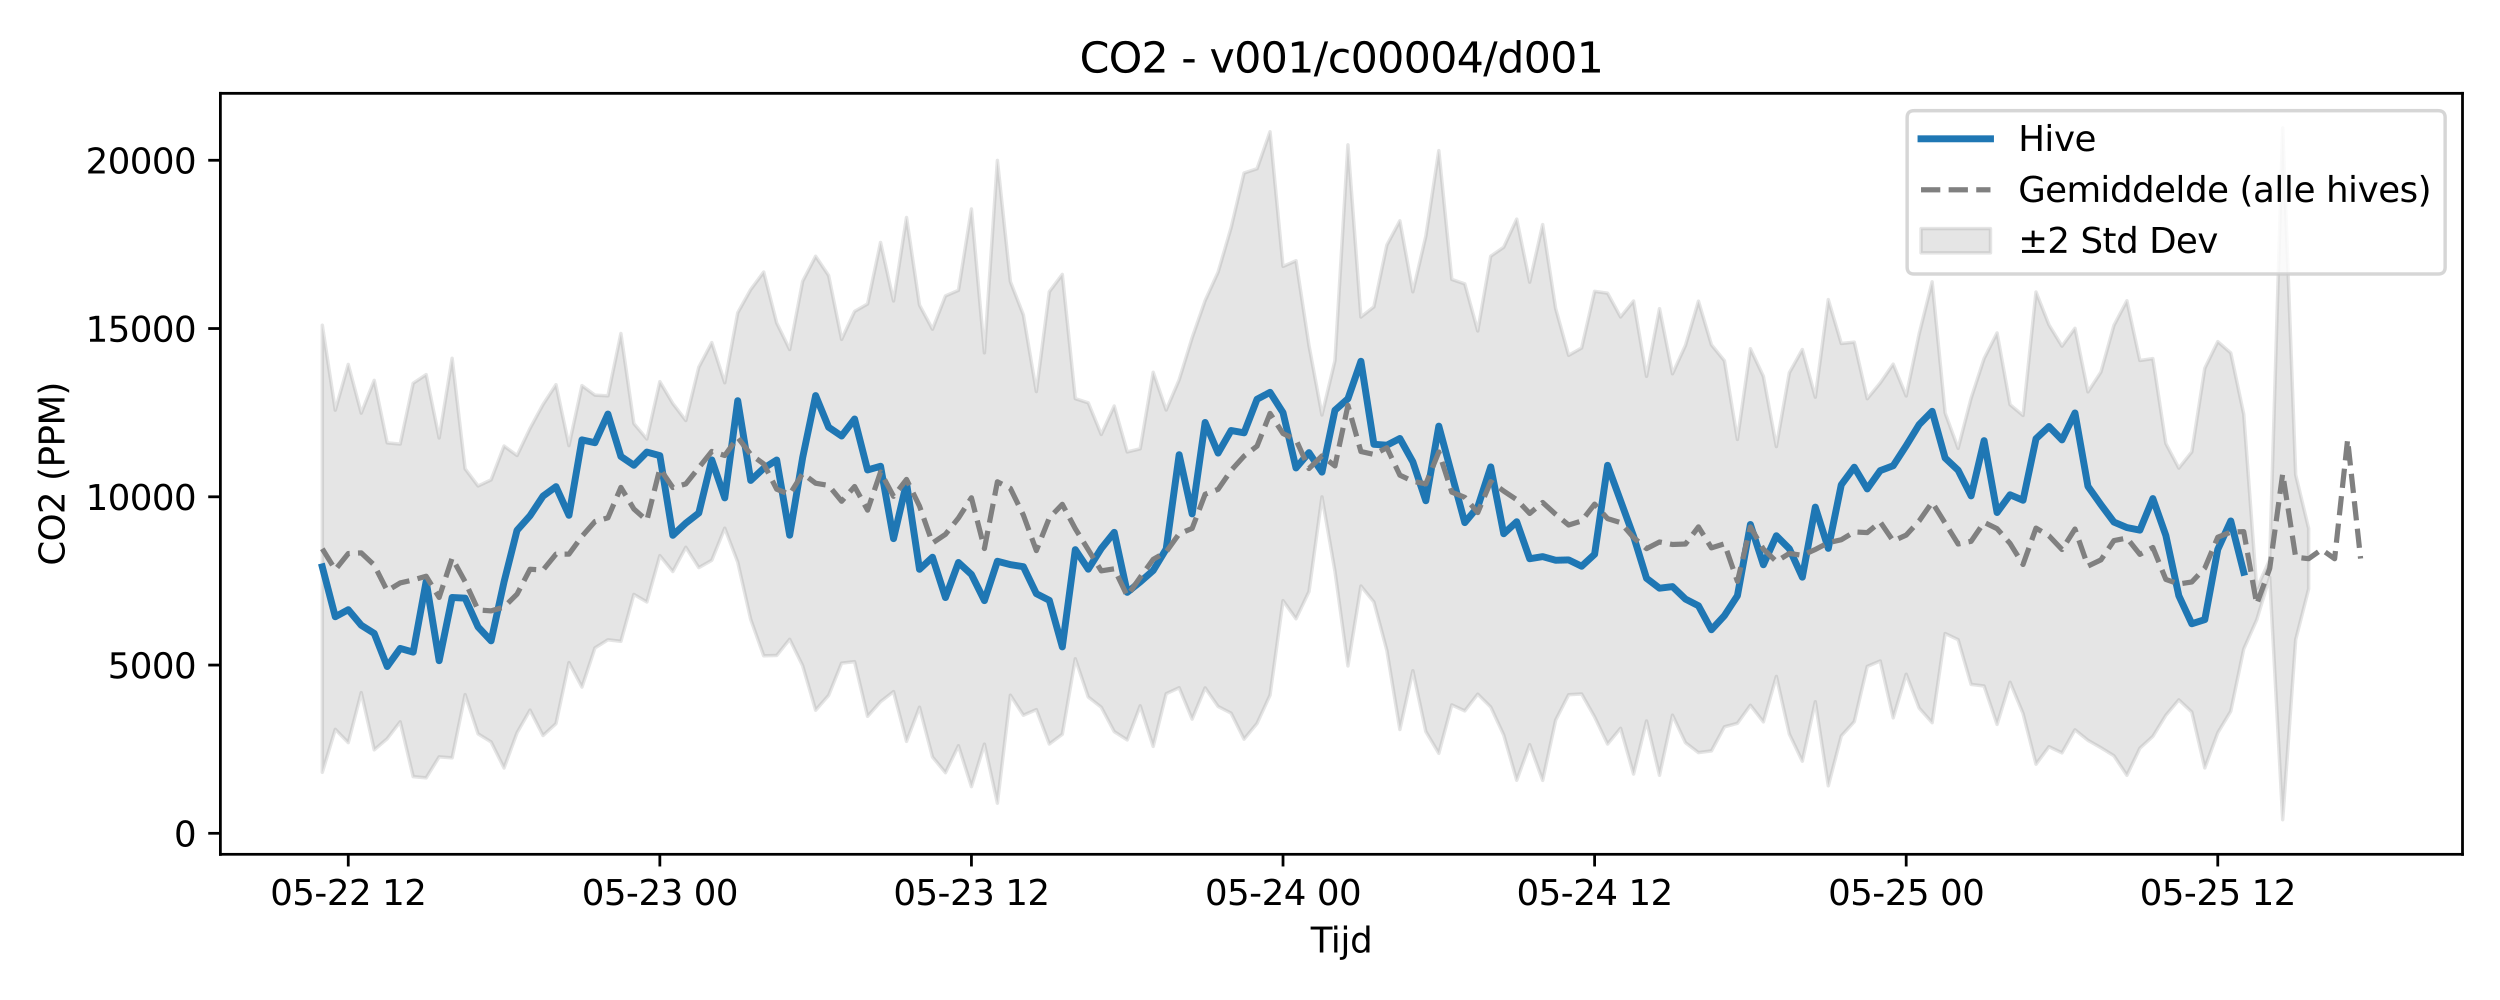 <?xml version="1.0" encoding="utf-8" standalone="no"?>
<!DOCTYPE svg PUBLIC "-//W3C//DTD SVG 1.1//EN"
  "http://www.w3.org/Graphics/SVG/1.1/DTD/svg11.dtd">
<svg xmlns:xlink="http://www.w3.org/1999/xlink" width="720pt" height="288pt" viewBox="0 0 720 288" xmlns="http://www.w3.org/2000/svg" version="1.1">
 <defs>
  <style type="text/css">*{stroke-linejoin: round; stroke-linecap: butt}</style>
 </defs>
 <g id="figure_1">
  <g id="patch_1">
   <path d="M 0 288 
L 720 288 
L 720 0 
L 0 0 
z
" style="fill: #ffffff"/>
  </g>
  <g id="axes_1">
   <g id="patch_2">
    <path d="M 63.47 246.04 
L 709.2 246.04 
L 709.2 26.88 
L 63.47 26.88 
z
" style="fill: #ffffff"/>
   </g>
   <g id="FillBetweenPolyCollection_1">
    <defs>
     <path id="mcb422bb20e" d="M 92.821 -194.346 
L 92.821 -65.566 
L 96.56 -77.947 
L 100.299 -74.108 
L 104.038 -88.53 
L 107.777 -72.041 
L 111.516 -75.256 
L 115.256 -80.123 
L 118.995 -64.325 
L 122.734 -63.975 
L 126.473 -70.029 
L 130.212 -69.735 
L 133.951 -87.957 
L 137.69 -76.638 
L 141.429 -74.329 
L 145.168 -66.812 
L 148.907 -76.964 
L 152.646 -83.491 
L 156.385 -76.164 
L 160.124 -79.589 
L 163.863 -97.168 
L 167.602 -90.119 
L 171.341 -101.395 
L 175.08 -103.739 
L 178.819 -103.295 
L 182.558 -116.805 
L 186.297 -114.629 
L 190.036 -127.976 
L 193.775 -123.385 
L 197.514 -130.379 
L 201.253 -124.52 
L 204.992 -126.634 
L 208.731 -135.882 
L 212.47 -126.095 
L 216.209 -109.606 
L 219.948 -99.128 
L 223.687 -99.226 
L 227.426 -103.885 
L 231.165 -96.285 
L 234.904 -83.452 
L 238.643 -87.741 
L 242.382 -97.016 
L 246.121 -97.44 
L 249.861 -81.691 
L 253.6 -85.91 
L 257.339 -88.813 
L 261.078 -74.488 
L 264.817 -84.325 
L 268.556 -69.993 
L 272.295 -65.457 
L 276.034 -73.226 
L 279.773 -61.442 
L 283.512 -73.689 
L 287.251 -56.679 
L 290.99 -87.798 
L 294.729 -82.011 
L 298.468 -83.631 
L 302.207 -73.72 
L 305.946 -76.536 
L 309.685 -98.276 
L 313.424 -87.255 
L 317.163 -84.317 
L 320.902 -77.295 
L 324.641 -74.896 
L 328.38 -84.724 
L 332.119 -73.029 
L 335.858 -88.206 
L 339.597 -89.935 
L 343.336 -80.896 
L 347.075 -89.892 
L 350.814 -84.533 
L 354.553 -82.61 
L 358.292 -75.12 
L 362.031 -79.658 
L 365.77 -87.807 
L 369.509 -115.021 
L 373.248 -109.789 
L 376.987 -117.635 
L 380.726 -144.904 
L 384.465 -123.494 
L 388.205 -96.202 
L 391.944 -119.229 
L 395.683 -114.623 
L 399.422 -100.659 
L 403.161 -77.901 
L 406.9 -94.839 
L 410.639 -77.309 
L 414.378 -71.035 
L 418.117 -84.993 
L 421.856 -83.262 
L 425.595 -88.085 
L 429.334 -84.364 
L 433.073 -76.332 
L 436.812 -63.275 
L 440.551 -73.526 
L 444.29 -63.246 
L 448.029 -80.606 
L 451.768 -87.921 
L 455.507 -88.135 
L 459.246 -81.523 
L 462.985 -73.713 
L 466.724 -78.259 
L 470.463 -65.068 
L 474.202 -80.362 
L 477.941 -64.72 
L 481.68 -82.035 
L 485.419 -74.098 
L 489.158 -71.246 
L 492.897 -71.736 
L 496.636 -78.673 
L 500.375 -79.684 
L 504.114 -84.886 
L 507.853 -80.09 
L 511.592 -93.198 
L 515.331 -76.589 
L 519.07 -68.772 
L 522.809 -85.901 
L 526.549 -61.685 
L 530.288 -76.037 
L 534.027 -80.152 
L 537.766 -96.066 
L 541.505 -97.639 
L 545.244 -81.247 
L 548.983 -93.818 
L 552.722 -84.071 
L 556.461 -79.859 
L 560.2 -105.554 
L 563.939 -103.77 
L 567.678 -90.889 
L 571.417 -90.428 
L 575.156 -79.361 
L 578.895 -91.513 
L 582.634 -82.526 
L 586.373 -67.904 
L 590.112 -72.95 
L 593.851 -71.168 
L 597.59 -77.812 
L 601.329 -74.792 
L 605.068 -72.656 
L 608.807 -70.338 
L 612.546 -64.714 
L 616.285 -72.515 
L 620.024 -75.922 
L 623.763 -81.991 
L 627.502 -86.445 
L 631.241 -82.929 
L 634.98 -66.834 
L 638.719 -76.949 
L 642.458 -83.169 
L 646.197 -101.099 
L 649.936 -109.508 
L 653.675 -121.744 
L 657.414 -51.922 
L 661.154 -103.766 
L 664.893 -118.416 
L 664.893 -135.782 
L 664.893 -135.782 
L 661.154 -151.271 
L 657.414 -251.158 
L 653.675 -126.806 
L 649.936 -118.463 
L 646.197 -168.686 
L 642.458 -186.356 
L 638.719 -189.612 
L 634.98 -181.942 
L 631.241 -157.856 
L 627.502 -153.187 
L 623.763 -160.271 
L 620.024 -184.73 
L 616.285 -184.175 
L 612.546 -201.379 
L 608.807 -194.284 
L 605.068 -180.849 
L 601.329 -175.139 
L 597.59 -193.45 
L 593.851 -188.31 
L 590.112 -194.429 
L 586.373 -203.904 
L 582.634 -168.338 
L 578.895 -171.466 
L 575.156 -192.118 
L 571.417 -184.73 
L 567.678 -173.307 
L 563.939 -158.87 
L 560.2 -169.068 
L 556.461 -206.835 
L 552.722 -191.864 
L 548.983 -173.966 
L 545.244 -183.136 
L 541.505 -177.71 
L 537.766 -173.162 
L 534.027 -189.463 
L 530.288 -189.072 
L 526.549 -201.716 
L 522.809 -173.606 
L 519.07 -187.343 
L 515.331 -180.642 
L 511.592 -159.388 
L 507.853 -179.623 
L 504.114 -187.575 
L 500.375 -161.437 
L 496.636 -184.11 
L 492.897 -188.688 
L 489.158 -201.267 
L 485.419 -188.548 
L 481.68 -180.349 
L 477.941 -199.108 
L 474.202 -179.62 
L 470.463 -201.319 
L 466.724 -196.708 
L 462.985 -203.56 
L 459.246 -204.098 
L 455.507 -187.783 
L 451.768 -185.668 
L 448.029 -199.161 
L 444.29 -223.326 
L 440.551 -206.731 
L 436.812 -224.899 
L 433.073 -216.811 
L 429.334 -214.215 
L 425.595 -192.68 
L 421.856 -206.249 
L 418.117 -207.526 
L 414.378 -244.629 
L 410.639 -219.982 
L 406.9 -203.959 
L 403.161 -224.408 
L 399.422 -217.438 
L 395.683 -199.632 
L 391.944 -196.695 
L 388.205 -246.296 
L 384.465 -184.142 
L 380.726 -168.483 
L 376.987 -188.485 
L 373.248 -212.908 
L 369.509 -211.268 
L 365.77 -250.062 
L 362.031 -239.405 
L 358.292 -238.176 
L 354.553 -222.402 
L 350.814 -209.63 
L 347.075 -201.423 
L 343.336 -190.724 
L 339.597 -178.618 
L 335.858 -169.91 
L 332.119 -180.787 
L 328.38 -158.757 
L 324.641 -157.845 
L 320.902 -171.066 
L 317.163 -162.87 
L 313.424 -171.98 
L 309.685 -173.193 
L 305.946 -208.972 
L 302.207 -203.989 
L 298.468 -175.225 
L 294.729 -197.31 
L 290.99 -206.889 
L 287.251 -241.809 
L 283.512 -186.367 
L 279.773 -227.827 
L 276.034 -204.392 
L 272.295 -202.779 
L 268.556 -193.184 
L 264.817 -200.144 
L 261.078 -225.364 
L 257.339 -201.313 
L 253.6 -218.174 
L 249.861 -200.463 
L 246.121 -198.321 
L 242.382 -190.259 
L 238.643 -208.653 
L 234.904 -214.201 
L 231.165 -206.995 
L 227.426 -187.334 
L 223.687 -194.996 
L 219.948 -209.652 
L 216.209 -204.621 
L 212.47 -197.931 
L 208.731 -177.756 
L 204.992 -189.345 
L 201.253 -182.253 
L 197.514 -166.895 
L 193.775 -171.787 
L 190.036 -178.09 
L 186.297 -161.572 
L 182.558 -166.008 
L 178.819 -191.957 
L 175.08 -174.006 
L 171.341 -174.196 
L 167.602 -176.951 
L 163.863 -159.666 
L 160.124 -177.221 
L 156.385 -171.495 
L 152.646 -164.62 
L 148.907 -156.808 
L 145.168 -159.547 
L 141.429 -149.805 
L 137.69 -148.041 
L 133.951 -152.991 
L 130.212 -184.822 
L 126.473 -161.85 
L 122.734 -180.118 
L 118.995 -177.628 
L 115.256 -160.115 
L 111.516 -160.456 
L 107.777 -178.465 
L 104.038 -169.012 
L 100.299 -183.052 
L 96.56 -169.872 
L 92.821 -194.346 
z
" style="stroke: #808080; stroke-opacity: 0.2"/>
    </defs>
    <g clip-path="url(#p24f18c7be4)">
     <use xlink:href="#mcb422bb20e" x="0" y="288" style="fill: #808080; fill-opacity: 0.2; stroke: #808080; stroke-opacity: 0.2"/>
    </g>
   </g>
   <g id="matplotlib.axis_1">
    <g id="xtick_1">
     <g id="line2d_1">
      <defs>
       <path id="m14231fcaa9" d="M 0 0 
L 0 3.5 
" style="stroke: #000000; stroke-width: 0.8"/>
      </defs>
      <g>
       <use xlink:href="#m14231fcaa9" x="100.299" y="246.04" style="stroke: #000000; stroke-width: 0.8"/>
      </g>
     </g>
     <g id="text_1">
      <!-- 05-22 12 -->
      <g transform="translate(77.819 260.638) scale(0.1 -0.1)">
       <defs>
        <path id="DejaVuSans-30" d="M 2034 4250 
Q 1547 4250 1301 3770 
Q 1056 3291 1056 2328 
Q 1056 1369 1301 889 
Q 1547 409 2034 409 
Q 2525 409 2770 889 
Q 3016 1369 3016 2328 
Q 3016 3291 2770 3770 
Q 2525 4250 2034 4250 
z
M 2034 4750 
Q 2819 4750 3233 4129 
Q 3647 3509 3647 2328 
Q 3647 1150 3233 529 
Q 2819 -91 2034 -91 
Q 1250 -91 836 529 
Q 422 1150 422 2328 
Q 422 3509 836 4129 
Q 1250 4750 2034 4750 
z
" transform="scale(0.016)"/>
        <path id="DejaVuSans-35" d="M 691 4666 
L 3169 4666 
L 3169 4134 
L 1269 4134 
L 1269 2991 
Q 1406 3038 1543 3061 
Q 1681 3084 1819 3084 
Q 2600 3084 3056 2656 
Q 3513 2228 3513 1497 
Q 3513 744 3044 326 
Q 2575 -91 1722 -91 
Q 1428 -91 1123 -41 
Q 819 9 494 109 
L 494 744 
Q 775 591 1075 516 
Q 1375 441 1709 441 
Q 2250 441 2565 725 
Q 2881 1009 2881 1497 
Q 2881 1984 2565 2268 
Q 2250 2553 1709 2553 
Q 1456 2553 1204 2497 
Q 953 2441 691 2322 
L 691 4666 
z
" transform="scale(0.016)"/>
        <path id="DejaVuSans-2d" d="M 313 2009 
L 1997 2009 
L 1997 1497 
L 313 1497 
L 313 2009 
z
" transform="scale(0.016)"/>
        <path id="DejaVuSans-32" d="M 1228 531 
L 3431 531 
L 3431 0 
L 469 0 
L 469 531 
Q 828 903 1448 1529 
Q 2069 2156 2228 2338 
Q 2531 2678 2651 2914 
Q 2772 3150 2772 3378 
Q 2772 3750 2511 3984 
Q 2250 4219 1831 4219 
Q 1534 4219 1204 4116 
Q 875 4013 500 3803 
L 500 4441 
Q 881 4594 1212 4672 
Q 1544 4750 1819 4750 
Q 2544 4750 2975 4387 
Q 3406 4025 3406 3419 
Q 3406 3131 3298 2873 
Q 3191 2616 2906 2266 
Q 2828 2175 2409 1742 
Q 1991 1309 1228 531 
z
" transform="scale(0.016)"/>
        <path id="DejaVuSans-20" transform="scale(0.016)"/>
        <path id="DejaVuSans-31" d="M 794 531 
L 1825 531 
L 1825 4091 
L 703 3866 
L 703 4441 
L 1819 4666 
L 2450 4666 
L 2450 531 
L 3481 531 
L 3481 0 
L 794 0 
L 794 531 
z
" transform="scale(0.016)"/>
       </defs>
       <use xlink:href="#DejaVuSans-30"/>
       <use xlink:href="#DejaVuSans-35" transform="translate(63.623 0)"/>
       <use xlink:href="#DejaVuSans-2d" transform="translate(127.246 0)"/>
       <use xlink:href="#DejaVuSans-32" transform="translate(163.33 0)"/>
       <use xlink:href="#DejaVuSans-32" transform="translate(226.953 0)"/>
       <use xlink:href="#DejaVuSans-20" transform="translate(290.576 0)"/>
       <use xlink:href="#DejaVuSans-31" transform="translate(322.363 0)"/>
       <use xlink:href="#DejaVuSans-32" transform="translate(385.986 0)"/>
      </g>
     </g>
    </g>
    <g id="xtick_2">
     <g id="line2d_2">
      <g>
       <use xlink:href="#m14231fcaa9" x="190.036" y="246.04" style="stroke: #000000; stroke-width: 0.8"/>
      </g>
     </g>
     <g id="text_2">
      <!-- 05-23 00 -->
      <g transform="translate(167.556 260.638) scale(0.1 -0.1)">
       <defs>
        <path id="DejaVuSans-33" d="M 2597 2516 
Q 3050 2419 3304 2112 
Q 3559 1806 3559 1356 
Q 3559 666 3084 287 
Q 2609 -91 1734 -91 
Q 1441 -91 1130 -33 
Q 819 25 488 141 
L 488 750 
Q 750 597 1062 519 
Q 1375 441 1716 441 
Q 2309 441 2620 675 
Q 2931 909 2931 1356 
Q 2931 1769 2642 2001 
Q 2353 2234 1838 2234 
L 1294 2234 
L 1294 2753 
L 1863 2753 
Q 2328 2753 2575 2939 
Q 2822 3125 2822 3475 
Q 2822 3834 2567 4026 
Q 2313 4219 1838 4219 
Q 1578 4219 1281 4162 
Q 984 4106 628 3988 
L 628 4550 
Q 988 4650 1302 4700 
Q 1616 4750 1894 4750 
Q 2613 4750 3031 4423 
Q 3450 4097 3450 3541 
Q 3450 3153 3228 2886 
Q 3006 2619 2597 2516 
z
" transform="scale(0.016)"/>
       </defs>
       <use xlink:href="#DejaVuSans-30"/>
       <use xlink:href="#DejaVuSans-35" transform="translate(63.623 0)"/>
       <use xlink:href="#DejaVuSans-2d" transform="translate(127.246 0)"/>
       <use xlink:href="#DejaVuSans-32" transform="translate(163.33 0)"/>
       <use xlink:href="#DejaVuSans-33" transform="translate(226.953 0)"/>
       <use xlink:href="#DejaVuSans-20" transform="translate(290.576 0)"/>
       <use xlink:href="#DejaVuSans-30" transform="translate(322.363 0)"/>
       <use xlink:href="#DejaVuSans-30" transform="translate(385.986 0)"/>
      </g>
     </g>
    </g>
    <g id="xtick_3">
     <g id="line2d_3">
      <g>
       <use xlink:href="#m14231fcaa9" x="279.773" y="246.04" style="stroke: #000000; stroke-width: 0.8"/>
      </g>
     </g>
     <g id="text_3">
      <!-- 05-23 12 -->
      <g transform="translate(257.292 260.638) scale(0.1 -0.1)">
       <use xlink:href="#DejaVuSans-30"/>
       <use xlink:href="#DejaVuSans-35" transform="translate(63.623 0)"/>
       <use xlink:href="#DejaVuSans-2d" transform="translate(127.246 0)"/>
       <use xlink:href="#DejaVuSans-32" transform="translate(163.33 0)"/>
       <use xlink:href="#DejaVuSans-33" transform="translate(226.953 0)"/>
       <use xlink:href="#DejaVuSans-20" transform="translate(290.576 0)"/>
       <use xlink:href="#DejaVuSans-31" transform="translate(322.363 0)"/>
       <use xlink:href="#DejaVuSans-32" transform="translate(385.986 0)"/>
      </g>
     </g>
    </g>
    <g id="xtick_4">
     <g id="line2d_4">
      <g>
       <use xlink:href="#m14231fcaa9" x="369.509" y="246.04" style="stroke: #000000; stroke-width: 0.8"/>
      </g>
     </g>
     <g id="text_4">
      <!-- 05-24 00 -->
      <g transform="translate(347.029 260.638) scale(0.1 -0.1)">
       <defs>
        <path id="DejaVuSans-34" d="M 2419 4116 
L 825 1625 
L 2419 1625 
L 2419 4116 
z
M 2253 4666 
L 3047 4666 
L 3047 1625 
L 3713 1625 
L 3713 1100 
L 3047 1100 
L 3047 0 
L 2419 0 
L 2419 1100 
L 313 1100 
L 313 1709 
L 2253 4666 
z
" transform="scale(0.016)"/>
       </defs>
       <use xlink:href="#DejaVuSans-30"/>
       <use xlink:href="#DejaVuSans-35" transform="translate(63.623 0)"/>
       <use xlink:href="#DejaVuSans-2d" transform="translate(127.246 0)"/>
       <use xlink:href="#DejaVuSans-32" transform="translate(163.33 0)"/>
       <use xlink:href="#DejaVuSans-34" transform="translate(226.953 0)"/>
       <use xlink:href="#DejaVuSans-20" transform="translate(290.576 0)"/>
       <use xlink:href="#DejaVuSans-30" transform="translate(322.363 0)"/>
       <use xlink:href="#DejaVuSans-30" transform="translate(385.986 0)"/>
      </g>
     </g>
    </g>
    <g id="xtick_5">
     <g id="line2d_5">
      <g>
       <use xlink:href="#m14231fcaa9" x="459.246" y="246.04" style="stroke: #000000; stroke-width: 0.8"/>
      </g>
     </g>
     <g id="text_5">
      <!-- 05-24 12 -->
      <g transform="translate(436.766 260.638) scale(0.1 -0.1)">
       <use xlink:href="#DejaVuSans-30"/>
       <use xlink:href="#DejaVuSans-35" transform="translate(63.623 0)"/>
       <use xlink:href="#DejaVuSans-2d" transform="translate(127.246 0)"/>
       <use xlink:href="#DejaVuSans-32" transform="translate(163.33 0)"/>
       <use xlink:href="#DejaVuSans-34" transform="translate(226.953 0)"/>
       <use xlink:href="#DejaVuSans-20" transform="translate(290.576 0)"/>
       <use xlink:href="#DejaVuSans-31" transform="translate(322.363 0)"/>
       <use xlink:href="#DejaVuSans-32" transform="translate(385.986 0)"/>
      </g>
     </g>
    </g>
    <g id="xtick_6">
     <g id="line2d_6">
      <g>
       <use xlink:href="#m14231fcaa9" x="548.983" y="246.04" style="stroke: #000000; stroke-width: 0.8"/>
      </g>
     </g>
     <g id="text_6">
      <!-- 05-25 00 -->
      <g transform="translate(526.502 260.638) scale(0.1 -0.1)">
       <use xlink:href="#DejaVuSans-30"/>
       <use xlink:href="#DejaVuSans-35" transform="translate(63.623 0)"/>
       <use xlink:href="#DejaVuSans-2d" transform="translate(127.246 0)"/>
       <use xlink:href="#DejaVuSans-32" transform="translate(163.33 0)"/>
       <use xlink:href="#DejaVuSans-35" transform="translate(226.953 0)"/>
       <use xlink:href="#DejaVuSans-20" transform="translate(290.576 0)"/>
       <use xlink:href="#DejaVuSans-30" transform="translate(322.363 0)"/>
       <use xlink:href="#DejaVuSans-30" transform="translate(385.986 0)"/>
      </g>
     </g>
    </g>
    <g id="xtick_7">
     <g id="line2d_7">
      <g>
       <use xlink:href="#m14231fcaa9" x="638.719" y="246.04" style="stroke: #000000; stroke-width: 0.8"/>
      </g>
     </g>
     <g id="text_7">
      <!-- 05-25 12 -->
      <g transform="translate(616.239 260.638) scale(0.1 -0.1)">
       <use xlink:href="#DejaVuSans-30"/>
       <use xlink:href="#DejaVuSans-35" transform="translate(63.623 0)"/>
       <use xlink:href="#DejaVuSans-2d" transform="translate(127.246 0)"/>
       <use xlink:href="#DejaVuSans-32" transform="translate(163.33 0)"/>
       <use xlink:href="#DejaVuSans-35" transform="translate(226.953 0)"/>
       <use xlink:href="#DejaVuSans-20" transform="translate(290.576 0)"/>
       <use xlink:href="#DejaVuSans-31" transform="translate(322.363 0)"/>
       <use xlink:href="#DejaVuSans-32" transform="translate(385.986 0)"/>
      </g>
     </g>
    </g>
    <g id="text_8">
     <!-- Tijd -->
     <g transform="translate(377.485 274.317) scale(0.1 -0.1)">
      <defs>
       <path id="DejaVuSans-54" d="M -19 4666 
L 3928 4666 
L 3928 4134 
L 2272 4134 
L 2272 0 
L 1638 0 
L 1638 4134 
L -19 4134 
L -19 4666 
z
" transform="scale(0.016)"/>
       <path id="DejaVuSans-69" d="M 603 3500 
L 1178 3500 
L 1178 0 
L 603 0 
L 603 3500 
z
M 603 4863 
L 1178 4863 
L 1178 4134 
L 603 4134 
L 603 4863 
z
" transform="scale(0.016)"/>
       <path id="DejaVuSans-6a" d="M 603 3500 
L 1178 3500 
L 1178 -63 
Q 1178 -731 923 -1031 
Q 669 -1331 103 -1331 
L -116 -1331 
L -116 -844 
L 38 -844 
Q 366 -844 484 -692 
Q 603 -541 603 -63 
L 603 3500 
z
M 603 4863 
L 1178 4863 
L 1178 4134 
L 603 4134 
L 603 4863 
z
" transform="scale(0.016)"/>
       <path id="DejaVuSans-64" d="M 2906 2969 
L 2906 4863 
L 3481 4863 
L 3481 0 
L 2906 0 
L 2906 525 
Q 2725 213 2448 61 
Q 2172 -91 1784 -91 
Q 1150 -91 751 415 
Q 353 922 353 1747 
Q 353 2572 751 3078 
Q 1150 3584 1784 3584 
Q 2172 3584 2448 3432 
Q 2725 3281 2906 2969 
z
M 947 1747 
Q 947 1113 1208 752 
Q 1469 391 1925 391 
Q 2381 391 2643 752 
Q 2906 1113 2906 1747 
Q 2906 2381 2643 2742 
Q 2381 3103 1925 3103 
Q 1469 3103 1208 2742 
Q 947 2381 947 1747 
z
" transform="scale(0.016)"/>
      </defs>
      <use xlink:href="#DejaVuSans-54"/>
      <use xlink:href="#DejaVuSans-69" transform="translate(57.959 0)"/>
      <use xlink:href="#DejaVuSans-6a" transform="translate(85.742 0)"/>
      <use xlink:href="#DejaVuSans-64" transform="translate(113.525 0)"/>
     </g>
    </g>
   </g>
   <g id="matplotlib.axis_2">
    <g id="ytick_1">
     <g id="line2d_8">
      <defs>
       <path id="mf61bb9ac56" d="M 0 0 
L -3.5 0 
" style="stroke: #000000; stroke-width: 0.8"/>
      </defs>
      <g>
       <use xlink:href="#mf61bb9ac56" x="63.47" y="239.992" style="stroke: #000000; stroke-width: 0.8"/>
      </g>
     </g>
     <g id="text_9">
      <!-- 0 -->
      <g transform="translate(50.108 243.791) scale(0.1 -0.1)">
       <use xlink:href="#DejaVuSans-30"/>
      </g>
     </g>
    </g>
    <g id="ytick_2">
     <g id="line2d_9">
      <g>
       <use xlink:href="#mf61bb9ac56" x="63.47" y="191.534" style="stroke: #000000; stroke-width: 0.8"/>
      </g>
     </g>
     <g id="text_10">
      <!-- 5000 -->
      <g transform="translate(31.02 195.333) scale(0.1 -0.1)">
       <use xlink:href="#DejaVuSans-35"/>
       <use xlink:href="#DejaVuSans-30" transform="translate(63.623 0)"/>
       <use xlink:href="#DejaVuSans-30" transform="translate(127.246 0)"/>
       <use xlink:href="#DejaVuSans-30" transform="translate(190.869 0)"/>
      </g>
     </g>
    </g>
    <g id="ytick_3">
     <g id="line2d_10">
      <g>
       <use xlink:href="#mf61bb9ac56" x="63.47" y="143.075" style="stroke: #000000; stroke-width: 0.8"/>
      </g>
     </g>
     <g id="text_11">
      <!-- 10000 -->
      <g transform="translate(24.657 146.875) scale(0.1 -0.1)">
       <use xlink:href="#DejaVuSans-31"/>
       <use xlink:href="#DejaVuSans-30" transform="translate(63.623 0)"/>
       <use xlink:href="#DejaVuSans-30" transform="translate(127.246 0)"/>
       <use xlink:href="#DejaVuSans-30" transform="translate(190.869 0)"/>
       <use xlink:href="#DejaVuSans-30" transform="translate(254.492 0)"/>
      </g>
     </g>
    </g>
    <g id="ytick_4">
     <g id="line2d_11">
      <g>
       <use xlink:href="#mf61bb9ac56" x="63.47" y="94.617" style="stroke: #000000; stroke-width: 0.8"/>
      </g>
     </g>
     <g id="text_12">
      <!-- 15000 -->
      <g transform="translate(24.657 98.416) scale(0.1 -0.1)">
       <use xlink:href="#DejaVuSans-31"/>
       <use xlink:href="#DejaVuSans-35" transform="translate(63.623 0)"/>
       <use xlink:href="#DejaVuSans-30" transform="translate(127.246 0)"/>
       <use xlink:href="#DejaVuSans-30" transform="translate(190.869 0)"/>
       <use xlink:href="#DejaVuSans-30" transform="translate(254.492 0)"/>
      </g>
     </g>
    </g>
    <g id="ytick_5">
     <g id="line2d_12">
      <g>
       <use xlink:href="#mf61bb9ac56" x="63.47" y="46.159" style="stroke: #000000; stroke-width: 0.8"/>
      </g>
     </g>
     <g id="text_13">
      <!-- 20000 -->
      <g transform="translate(24.657 49.958) scale(0.1 -0.1)">
       <use xlink:href="#DejaVuSans-32"/>
       <use xlink:href="#DejaVuSans-30" transform="translate(63.623 0)"/>
       <use xlink:href="#DejaVuSans-30" transform="translate(127.246 0)"/>
       <use xlink:href="#DejaVuSans-30" transform="translate(190.869 0)"/>
       <use xlink:href="#DejaVuSans-30" transform="translate(254.492 0)"/>
      </g>
     </g>
    </g>
    <g id="text_14">
     <!-- CO2 (PPM) -->
     <g transform="translate(18.578 162.903) rotate(-90) scale(0.1 -0.1)">
      <defs>
       <path id="DejaVuSans-43" d="M 4122 4306 
L 4122 3641 
Q 3803 3938 3442 4084 
Q 3081 4231 2675 4231 
Q 1875 4231 1450 3742 
Q 1025 3253 1025 2328 
Q 1025 1406 1450 917 
Q 1875 428 2675 428 
Q 3081 428 3442 575 
Q 3803 722 4122 1019 
L 4122 359 
Q 3791 134 3420 21 
Q 3050 -91 2638 -91 
Q 1578 -91 968 557 
Q 359 1206 359 2328 
Q 359 3453 968 4101 
Q 1578 4750 2638 4750 
Q 3056 4750 3426 4639 
Q 3797 4528 4122 4306 
z
" transform="scale(0.016)"/>
       <path id="DejaVuSans-4f" d="M 2522 4238 
Q 1834 4238 1429 3725 
Q 1025 3213 1025 2328 
Q 1025 1447 1429 934 
Q 1834 422 2522 422 
Q 3209 422 3611 934 
Q 4013 1447 4013 2328 
Q 4013 3213 3611 3725 
Q 3209 4238 2522 4238 
z
M 2522 4750 
Q 3503 4750 4090 4092 
Q 4678 3434 4678 2328 
Q 4678 1225 4090 567 
Q 3503 -91 2522 -91 
Q 1538 -91 948 565 
Q 359 1222 359 2328 
Q 359 3434 948 4092 
Q 1538 4750 2522 4750 
z
" transform="scale(0.016)"/>
       <path id="DejaVuSans-28" d="M 1984 4856 
Q 1566 4138 1362 3434 
Q 1159 2731 1159 2009 
Q 1159 1288 1364 580 
Q 1569 -128 1984 -844 
L 1484 -844 
Q 1016 -109 783 600 
Q 550 1309 550 2009 
Q 550 2706 781 3412 
Q 1013 4119 1484 4856 
L 1984 4856 
z
" transform="scale(0.016)"/>
       <path id="DejaVuSans-50" d="M 1259 4147 
L 1259 2394 
L 2053 2394 
Q 2494 2394 2734 2622 
Q 2975 2850 2975 3272 
Q 2975 3691 2734 3919 
Q 2494 4147 2053 4147 
L 1259 4147 
z
M 628 4666 
L 2053 4666 
Q 2838 4666 3239 4311 
Q 3641 3956 3641 3272 
Q 3641 2581 3239 2228 
Q 2838 1875 2053 1875 
L 1259 1875 
L 1259 0 
L 628 0 
L 628 4666 
z
" transform="scale(0.016)"/>
       <path id="DejaVuSans-4d" d="M 628 4666 
L 1569 4666 
L 2759 1491 
L 3956 4666 
L 4897 4666 
L 4897 0 
L 4281 0 
L 4281 4097 
L 3078 897 
L 2444 897 
L 1241 4097 
L 1241 0 
L 628 0 
L 628 4666 
z
" transform="scale(0.016)"/>
       <path id="DejaVuSans-29" d="M 513 4856 
L 1013 4856 
Q 1481 4119 1714 3412 
Q 1947 2706 1947 2009 
Q 1947 1309 1714 600 
Q 1481 -109 1013 -844 
L 513 -844 
Q 928 -128 1133 580 
Q 1338 1288 1338 2009 
Q 1338 2731 1133 3434 
Q 928 4138 513 4856 
z
" transform="scale(0.016)"/>
      </defs>
      <use xlink:href="#DejaVuSans-43"/>
      <use xlink:href="#DejaVuSans-4f" transform="translate(69.824 0)"/>
      <use xlink:href="#DejaVuSans-32" transform="translate(148.535 0)"/>
      <use xlink:href="#DejaVuSans-20" transform="translate(212.158 0)"/>
      <use xlink:href="#DejaVuSans-28" transform="translate(243.945 0)"/>
      <use xlink:href="#DejaVuSans-50" transform="translate(282.959 0)"/>
      <use xlink:href="#DejaVuSans-50" transform="translate(343.262 0)"/>
      <use xlink:href="#DejaVuSans-4d" transform="translate(403.564 0)"/>
      <use xlink:href="#DejaVuSans-29" transform="translate(489.844 0)"/>
     </g>
    </g>
   </g>
   <g id="line2d_13">
    <path d="M 92.821 163.258 
L 96.56 177.62 
L 100.299 175.594 
L 104.038 180.068 
L 107.777 182.427 
L 111.516 191.957 
L 115.256 186.749 
L 118.995 187.815 
L 122.734 167.431 
L 126.473 190.28 
L 130.212 172.073 
L 133.951 172.267 
L 137.69 180.566 
L 141.429 184.559 
L 145.168 167.557 
L 148.907 152.732 
L 152.646 148.538 
L 156.385 142.885 
L 160.124 140.155 
L 163.863 148.403 
L 167.602 126.684 
L 171.341 127.501 
L 175.08 119.253 
L 178.819 131.449 
L 182.558 133.998 
L 186.297 130.198 
L 190.036 131.222 
L 193.775 154.169 
L 197.514 150.674 
L 201.253 147.753 
L 204.992 132.457 
L 208.731 143.389 
L 212.47 115.406 
L 216.209 138.362 
L 219.948 134.862 
L 223.687 132.489 
L 227.426 154.137 
L 231.165 131.785 
L 234.904 113.929 
L 238.643 123.046 
L 242.382 125.572 
L 246.121 120.678 
L 249.861 135.348 
L 253.6 134.285 
L 257.339 155.125 
L 261.078 139.092 
L 264.817 163.954 
L 268.556 160.482 
L 272.295 172.095 
L 276.034 162 
L 279.773 165.447 
L 283.512 172.977 
L 287.251 161.641 
L 290.99 162.611 
L 294.729 163.208 
L 298.468 170.974 
L 302.207 172.894 
L 305.946 186.31 
L 309.685 158.307 
L 313.424 163.929 
L 317.163 157.965 
L 320.902 153.319 
L 324.641 170.593 
L 328.38 167.593 
L 332.119 164.3 
L 335.858 158.117 
L 339.597 130.964 
L 343.336 147.999 
L 347.075 121.67 
L 350.814 130.486 
L 354.553 123.986 
L 358.292 124.652 
L 362.031 114.982 
L 365.77 112.992 
L 369.509 118.846 
L 373.248 134.766 
L 376.987 130.36 
L 380.726 135.971 
L 384.465 118.155 
L 388.205 114.84 
L 391.944 104.053 
L 395.683 127.956 
L 399.422 128.218 
L 403.161 126.286 
L 406.9 133.006 
L 410.639 144.209 
L 414.378 122.733 
L 421.856 150.509 
L 425.595 146.012 
L 429.334 134.469 
L 433.073 153.714 
L 436.812 150.267 
L 440.551 160.918 
L 444.29 160.304 
L 448.029 161.354 
L 451.768 161.254 
L 455.507 163.079 
L 459.246 159.629 
L 462.985 134.01 
L 470.463 154.447 
L 474.202 166.549 
L 477.941 169.404 
L 481.68 168.942 
L 485.419 172.538 
L 489.158 174.463 
L 492.897 181.364 
L 496.636 177.303 
L 500.375 171.569 
L 504.114 151.058 
L 507.853 162.649 
L 511.592 154.298 
L 515.331 158.039 
L 519.07 166.226 
L 522.809 146.057 
L 526.549 157.926 
L 530.288 139.622 
L 534.027 134.56 
L 537.766 140.808 
L 541.505 135.538 
L 545.244 134.127 
L 548.983 128.36 
L 552.722 122.267 
L 556.461 118.459 
L 560.2 131.911 
L 563.939 135.425 
L 567.678 142.814 
L 571.417 126.91 
L 575.156 147.601 
L 578.895 142.5 
L 582.634 144.074 
L 586.373 126.351 
L 590.112 122.839 
L 593.851 126.687 
L 597.59 118.937 
L 601.329 140.068 
L 605.068 145.343 
L 608.807 150.354 
L 612.546 151.94 
L 616.285 152.68 
L 620.024 143.592 
L 623.763 154.214 
L 627.502 171.572 
L 631.241 179.642 
L 634.98 178.45 
L 638.719 158.223 
L 642.458 150.04 
L 646.197 164.807 
L 646.197 164.807 
" clip-path="url(#p24f18c7be4)" style="fill: none; stroke: #1f77b4; stroke-width: 2; stroke-linecap: square"/>
   </g>
   <g id="line2d_14">
    <path d="M 92.821 158.044 
L 96.56 164.091 
L 100.299 159.42 
L 104.038 159.229 
L 107.777 162.747 
L 111.516 170.144 
L 115.256 167.881 
L 118.995 167.023 
L 122.734 165.954 
L 126.473 172.06 
L 130.212 160.721 
L 133.951 167.526 
L 137.69 175.661 
L 141.429 175.933 
L 145.168 174.821 
L 148.907 171.114 
L 152.646 163.944 
L 156.385 164.17 
L 160.124 159.595 
L 163.863 159.583 
L 167.602 154.465 
L 171.341 150.205 
L 175.08 149.127 
L 178.819 140.374 
L 182.558 146.593 
L 186.297 149.899 
L 190.036 134.967 
L 193.775 140.414 
L 197.514 139.363 
L 204.992 130.01 
L 208.731 131.181 
L 212.47 125.987 
L 216.209 130.886 
L 219.948 133.61 
L 223.687 140.889 
L 227.426 142.39 
L 231.165 136.36 
L 234.904 139.174 
L 238.643 139.803 
L 242.382 144.362 
L 246.121 140.12 
L 249.861 146.923 
L 253.6 135.958 
L 257.339 142.937 
L 261.078 138.074 
L 264.817 145.765 
L 268.556 156.411 
L 272.295 153.882 
L 276.034 149.191 
L 279.773 143.366 
L 283.512 157.972 
L 287.251 138.756 
L 290.99 140.656 
L 294.729 148.34 
L 298.468 158.572 
L 302.207 149.145 
L 305.946 145.246 
L 309.685 152.266 
L 317.163 164.406 
L 320.902 163.82 
L 324.641 171.629 
L 328.38 166.259 
L 332.119 161.092 
L 335.858 158.942 
L 339.597 153.724 
L 343.336 152.19 
L 347.075 142.343 
L 350.814 140.918 
L 354.553 135.494 
L 358.292 131.352 
L 362.031 128.468 
L 365.77 119.065 
L 369.509 124.856 
L 373.248 126.651 
L 376.987 134.94 
L 380.726 131.306 
L 384.465 134.182 
L 388.205 116.751 
L 391.944 130.038 
L 395.683 130.873 
L 399.422 128.952 
L 403.161 136.846 
L 406.9 138.601 
L 410.639 139.354 
L 414.378 130.168 
L 418.117 141.74 
L 421.856 143.244 
L 425.595 147.617 
L 429.334 138.71 
L 433.073 141.429 
L 436.812 143.913 
L 440.551 147.872 
L 444.29 144.714 
L 448.029 148.116 
L 451.768 151.206 
L 455.507 150.041 
L 459.246 145.19 
L 462.985 149.363 
L 466.724 150.517 
L 470.463 154.806 
L 474.202 158.009 
L 477.941 156.086 
L 481.68 156.808 
L 485.419 156.677 
L 489.158 151.743 
L 492.897 157.788 
L 496.636 156.609 
L 500.375 167.439 
L 504.114 151.769 
L 507.853 158.143 
L 511.592 161.707 
L 515.331 159.384 
L 519.07 159.943 
L 522.809 158.247 
L 526.549 156.299 
L 530.288 155.446 
L 534.027 153.193 
L 537.766 153.386 
L 541.505 150.325 
L 545.244 155.809 
L 548.983 154.108 
L 552.722 150.033 
L 556.461 144.653 
L 563.939 156.68 
L 567.678 155.902 
L 571.417 150.421 
L 575.156 152.261 
L 578.895 156.511 
L 582.634 162.568 
L 586.373 152.096 
L 590.112 154.31 
L 593.851 158.261 
L 597.59 152.369 
L 601.329 163.035 
L 605.068 161.247 
L 608.807 155.689 
L 612.546 154.953 
L 616.285 159.655 
L 620.024 157.674 
L 623.763 166.869 
L 627.502 168.184 
L 631.241 167.608 
L 634.98 163.612 
L 638.719 154.72 
L 642.458 153.238 
L 646.197 153.108 
L 649.936 174.014 
L 653.675 163.725 
L 657.414 136.46 
L 661.154 160.482 
L 664.893 160.901 
L 668.632 158.262 
L 672.371 160.913 
L 676.11 126.622 
L 679.849 160.864 
L 679.849 160.864 
" clip-path="url(#p24f18c7be4)" style="fill: none; stroke-dasharray: 5.55,2.4; stroke-dashoffset: 0; stroke: #808080; stroke-width: 1.5"/>
   </g>
   <g id="patch_3">
    <path d="M 63.47 246.04 
L 63.47 26.88 
" style="fill: none; stroke: #000000; stroke-width: 0.8; stroke-linejoin: miter; stroke-linecap: square"/>
   </g>
   <g id="patch_4">
    <path d="M 709.2 246.04 
L 709.2 26.88 
" style="fill: none; stroke: #000000; stroke-width: 0.8; stroke-linejoin: miter; stroke-linecap: square"/>
   </g>
   <g id="patch_5">
    <path d="M 63.47 246.04 
L 709.2 246.04 
" style="fill: none; stroke: #000000; stroke-width: 0.8; stroke-linejoin: miter; stroke-linecap: square"/>
   </g>
   <g id="patch_6">
    <path d="M 63.47 26.88 
L 709.2 26.88 
" style="fill: none; stroke: #000000; stroke-width: 0.8; stroke-linejoin: miter; stroke-linecap: square"/>
   </g>
   <g id="text_15">
    <!-- CO2 - v001/c00004/d001 -->
    <g transform="translate(310.932 20.88) scale(0.12 -0.12)">
     <defs>
      <path id="DejaVuSans-76" d="M 191 3500 
L 800 3500 
L 1894 563 
L 2988 3500 
L 3597 3500 
L 2284 0 
L 1503 0 
L 191 3500 
z
" transform="scale(0.016)"/>
      <path id="DejaVuSans-2f" d="M 1625 4666 
L 2156 4666 
L 531 -594 
L 0 -594 
L 1625 4666 
z
" transform="scale(0.016)"/>
      <path id="DejaVuSans-63" d="M 3122 3366 
L 3122 2828 
Q 2878 2963 2633 3030 
Q 2388 3097 2138 3097 
Q 1578 3097 1268 2742 
Q 959 2388 959 1747 
Q 959 1106 1268 751 
Q 1578 397 2138 397 
Q 2388 397 2633 464 
Q 2878 531 3122 666 
L 3122 134 
Q 2881 22 2623 -34 
Q 2366 -91 2075 -91 
Q 1284 -91 818 406 
Q 353 903 353 1747 
Q 353 2603 823 3093 
Q 1294 3584 2113 3584 
Q 2378 3584 2631 3529 
Q 2884 3475 3122 3366 
z
" transform="scale(0.016)"/>
     </defs>
     <use xlink:href="#DejaVuSans-43"/>
     <use xlink:href="#DejaVuSans-4f" transform="translate(69.824 0)"/>
     <use xlink:href="#DejaVuSans-32" transform="translate(148.535 0)"/>
     <use xlink:href="#DejaVuSans-20" transform="translate(212.158 0)"/>
     <use xlink:href="#DejaVuSans-2d" transform="translate(243.945 0)"/>
     <use xlink:href="#DejaVuSans-20" transform="translate(280.029 0)"/>
     <use xlink:href="#DejaVuSans-76" transform="translate(311.816 0)"/>
     <use xlink:href="#DejaVuSans-30" transform="translate(370.996 0)"/>
     <use xlink:href="#DejaVuSans-30" transform="translate(434.619 0)"/>
     <use xlink:href="#DejaVuSans-31" transform="translate(498.242 0)"/>
     <use xlink:href="#DejaVuSans-2f" transform="translate(561.865 0)"/>
     <use xlink:href="#DejaVuSans-63" transform="translate(595.557 0)"/>
     <use xlink:href="#DejaVuSans-30" transform="translate(650.537 0)"/>
     <use xlink:href="#DejaVuSans-30" transform="translate(714.16 0)"/>
     <use xlink:href="#DejaVuSans-30" transform="translate(777.783 0)"/>
     <use xlink:href="#DejaVuSans-30" transform="translate(841.406 0)"/>
     <use xlink:href="#DejaVuSans-34" transform="translate(905.029 0)"/>
     <use xlink:href="#DejaVuSans-2f" transform="translate(968.652 0)"/>
     <use xlink:href="#DejaVuSans-64" transform="translate(1002.344 0)"/>
     <use xlink:href="#DejaVuSans-30" transform="translate(1065.82 0)"/>
     <use xlink:href="#DejaVuSans-30" transform="translate(1129.443 0)"/>
     <use xlink:href="#DejaVuSans-31" transform="translate(1193.066 0)"/>
    </g>
   </g>
   <g id="legend_1">
    <g id="patch_7">
     <path d="M 551.256 78.914 
L 702.2 78.914 
Q 704.2 78.914 704.2 76.914 
L 704.2 33.88 
Q 704.2 31.88 702.2 31.88 
L 551.256 31.88 
Q 549.256 31.88 549.256 33.88 
L 549.256 76.914 
Q 549.256 78.914 551.256 78.914 
z
" style="fill: #ffffff; opacity: 0.8; stroke: #cccccc; stroke-linejoin: miter"/>
    </g>
    <g id="line2d_15">
     <path d="M 553.256 39.978 
L 563.256 39.978 
L 573.256 39.978 
" style="fill: none; stroke: #1f77b4; stroke-width: 2; stroke-linecap: square"/>
    </g>
    <g id="text_16">
     <!-- Hive -->
     <g transform="translate(581.256 43.478) scale(0.1 -0.1)">
      <defs>
       <path id="DejaVuSans-48" d="M 628 4666 
L 1259 4666 
L 1259 2753 
L 3553 2753 
L 3553 4666 
L 4184 4666 
L 4184 0 
L 3553 0 
L 3553 2222 
L 1259 2222 
L 1259 0 
L 628 0 
L 628 4666 
z
" transform="scale(0.016)"/>
       <path id="DejaVuSans-65" d="M 3597 1894 
L 3597 1613 
L 953 1613 
Q 991 1019 1311 708 
Q 1631 397 2203 397 
Q 2534 397 2845 478 
Q 3156 559 3463 722 
L 3463 178 
Q 3153 47 2828 -22 
Q 2503 -91 2169 -91 
Q 1331 -91 842 396 
Q 353 884 353 1716 
Q 353 2575 817 3079 
Q 1281 3584 2069 3584 
Q 2775 3584 3186 3129 
Q 3597 2675 3597 1894 
z
M 3022 2063 
Q 3016 2534 2758 2815 
Q 2500 3097 2075 3097 
Q 1594 3097 1305 2825 
Q 1016 2553 972 2059 
L 3022 2063 
z
" transform="scale(0.016)"/>
      </defs>
      <use xlink:href="#DejaVuSans-48"/>
      <use xlink:href="#DejaVuSans-69" transform="translate(75.195 0)"/>
      <use xlink:href="#DejaVuSans-76" transform="translate(102.979 0)"/>
      <use xlink:href="#DejaVuSans-65" transform="translate(162.158 0)"/>
     </g>
    </g>
    <g id="line2d_16">
     <path d="M 553.256 54.657 
L 563.256 54.657 
L 573.256 54.657 
" style="fill: none; stroke-dasharray: 5.55,2.4; stroke-dashoffset: 0; stroke: #808080; stroke-width: 1.5"/>
    </g>
    <g id="text_17">
     <!-- Gemiddelde (alle hives) -->
     <g transform="translate(581.256 58.157) scale(0.1 -0.1)">
      <defs>
       <path id="DejaVuSans-47" d="M 3809 666 
L 3809 1919 
L 2778 1919 
L 2778 2438 
L 4434 2438 
L 4434 434 
Q 4069 175 3628 42 
Q 3188 -91 2688 -91 
Q 1594 -91 976 548 
Q 359 1188 359 2328 
Q 359 3472 976 4111 
Q 1594 4750 2688 4750 
Q 3144 4750 3555 4637 
Q 3966 4525 4313 4306 
L 4313 3634 
Q 3963 3931 3569 4081 
Q 3175 4231 2741 4231 
Q 1884 4231 1454 3753 
Q 1025 3275 1025 2328 
Q 1025 1384 1454 906 
Q 1884 428 2741 428 
Q 3075 428 3337 486 
Q 3600 544 3809 666 
z
" transform="scale(0.016)"/>
       <path id="DejaVuSans-6d" d="M 3328 2828 
Q 3544 3216 3844 3400 
Q 4144 3584 4550 3584 
Q 5097 3584 5394 3201 
Q 5691 2819 5691 2113 
L 5691 0 
L 5113 0 
L 5113 2094 
Q 5113 2597 4934 2840 
Q 4756 3084 4391 3084 
Q 3944 3084 3684 2787 
Q 3425 2491 3425 1978 
L 3425 0 
L 2847 0 
L 2847 2094 
Q 2847 2600 2669 2842 
Q 2491 3084 2119 3084 
Q 1678 3084 1418 2786 
Q 1159 2488 1159 1978 
L 1159 0 
L 581 0 
L 581 3500 
L 1159 3500 
L 1159 2956 
Q 1356 3278 1631 3431 
Q 1906 3584 2284 3584 
Q 2666 3584 2933 3390 
Q 3200 3197 3328 2828 
z
" transform="scale(0.016)"/>
       <path id="DejaVuSans-6c" d="M 603 4863 
L 1178 4863 
L 1178 0 
L 603 0 
L 603 4863 
z
" transform="scale(0.016)"/>
       <path id="DejaVuSans-61" d="M 2194 1759 
Q 1497 1759 1228 1600 
Q 959 1441 959 1056 
Q 959 750 1161 570 
Q 1363 391 1709 391 
Q 2188 391 2477 730 
Q 2766 1069 2766 1631 
L 2766 1759 
L 2194 1759 
z
M 3341 1997 
L 3341 0 
L 2766 0 
L 2766 531 
Q 2569 213 2275 61 
Q 1981 -91 1556 -91 
Q 1019 -91 701 211 
Q 384 513 384 1019 
Q 384 1609 779 1909 
Q 1175 2209 1959 2209 
L 2766 2209 
L 2766 2266 
Q 2766 2663 2505 2880 
Q 2244 3097 1772 3097 
Q 1472 3097 1187 3025 
Q 903 2953 641 2809 
L 641 3341 
Q 956 3463 1253 3523 
Q 1550 3584 1831 3584 
Q 2591 3584 2966 3190 
Q 3341 2797 3341 1997 
z
" transform="scale(0.016)"/>
       <path id="DejaVuSans-68" d="M 3513 2113 
L 3513 0 
L 2938 0 
L 2938 2094 
Q 2938 2591 2744 2837 
Q 2550 3084 2163 3084 
Q 1697 3084 1428 2787 
Q 1159 2491 1159 1978 
L 1159 0 
L 581 0 
L 581 4863 
L 1159 4863 
L 1159 2956 
Q 1366 3272 1645 3428 
Q 1925 3584 2291 3584 
Q 2894 3584 3203 3211 
Q 3513 2838 3513 2113 
z
" transform="scale(0.016)"/>
       <path id="DejaVuSans-73" d="M 2834 3397 
L 2834 2853 
Q 2591 2978 2328 3040 
Q 2066 3103 1784 3103 
Q 1356 3103 1142 2972 
Q 928 2841 928 2578 
Q 928 2378 1081 2264 
Q 1234 2150 1697 2047 
L 1894 2003 
Q 2506 1872 2764 1633 
Q 3022 1394 3022 966 
Q 3022 478 2636 193 
Q 2250 -91 1575 -91 
Q 1294 -91 989 -36 
Q 684 19 347 128 
L 347 722 
Q 666 556 975 473 
Q 1284 391 1588 391 
Q 1994 391 2212 530 
Q 2431 669 2431 922 
Q 2431 1156 2273 1281 
Q 2116 1406 1581 1522 
L 1381 1569 
Q 847 1681 609 1914 
Q 372 2147 372 2553 
Q 372 3047 722 3315 
Q 1072 3584 1716 3584 
Q 2034 3584 2315 3537 
Q 2597 3491 2834 3397 
z
" transform="scale(0.016)"/>
      </defs>
      <use xlink:href="#DejaVuSans-47"/>
      <use xlink:href="#DejaVuSans-65" transform="translate(77.49 0)"/>
      <use xlink:href="#DejaVuSans-6d" transform="translate(139.014 0)"/>
      <use xlink:href="#DejaVuSans-69" transform="translate(236.426 0)"/>
      <use xlink:href="#DejaVuSans-64" transform="translate(264.209 0)"/>
      <use xlink:href="#DejaVuSans-64" transform="translate(327.686 0)"/>
      <use xlink:href="#DejaVuSans-65" transform="translate(391.162 0)"/>
      <use xlink:href="#DejaVuSans-6c" transform="translate(452.686 0)"/>
      <use xlink:href="#DejaVuSans-64" transform="translate(480.469 0)"/>
      <use xlink:href="#DejaVuSans-65" transform="translate(543.945 0)"/>
      <use xlink:href="#DejaVuSans-20" transform="translate(605.469 0)"/>
      <use xlink:href="#DejaVuSans-28" transform="translate(637.256 0)"/>
      <use xlink:href="#DejaVuSans-61" transform="translate(676.27 0)"/>
      <use xlink:href="#DejaVuSans-6c" transform="translate(737.549 0)"/>
      <use xlink:href="#DejaVuSans-6c" transform="translate(765.332 0)"/>
      <use xlink:href="#DejaVuSans-65" transform="translate(793.115 0)"/>
      <use xlink:href="#DejaVuSans-20" transform="translate(854.639 0)"/>
      <use xlink:href="#DejaVuSans-68" transform="translate(886.426 0)"/>
      <use xlink:href="#DejaVuSans-69" transform="translate(949.805 0)"/>
      <use xlink:href="#DejaVuSans-76" transform="translate(977.588 0)"/>
      <use xlink:href="#DejaVuSans-65" transform="translate(1036.768 0)"/>
      <use xlink:href="#DejaVuSans-73" transform="translate(1098.291 0)"/>
      <use xlink:href="#DejaVuSans-29" transform="translate(1150.391 0)"/>
     </g>
    </g>
    <g id="patch_8">
     <path d="M 553.256 72.835 
L 573.256 72.835 
L 573.256 65.835 
L 553.256 65.835 
z
" style="fill: #808080; fill-opacity: 0.2; stroke: #808080; stroke-opacity: 0.2; stroke-linejoin: miter"/>
    </g>
    <g id="text_18">
     <!-- ±2 Std Dev -->
     <g transform="translate(581.256 72.835) scale(0.1 -0.1)">
      <defs>
       <path id="DejaVuSans-b1" d="M 2944 4013 
L 2944 2803 
L 4684 2803 
L 4684 2272 
L 2944 2272 
L 2944 1063 
L 2419 1063 
L 2419 2272 
L 678 2272 
L 678 2803 
L 2419 2803 
L 2419 4013 
L 2944 4013 
z
M 678 531 
L 4684 531 
L 4684 0 
L 678 0 
L 678 531 
z
" transform="scale(0.016)"/>
       <path id="DejaVuSans-53" d="M 3425 4513 
L 3425 3897 
Q 3066 4069 2747 4153 
Q 2428 4238 2131 4238 
Q 1616 4238 1336 4038 
Q 1056 3838 1056 3469 
Q 1056 3159 1242 3001 
Q 1428 2844 1947 2747 
L 2328 2669 
Q 3034 2534 3370 2195 
Q 3706 1856 3706 1288 
Q 3706 609 3251 259 
Q 2797 -91 1919 -91 
Q 1588 -91 1214 -16 
Q 841 59 441 206 
L 441 856 
Q 825 641 1194 531 
Q 1563 422 1919 422 
Q 2459 422 2753 634 
Q 3047 847 3047 1241 
Q 3047 1584 2836 1778 
Q 2625 1972 2144 2069 
L 1759 2144 
Q 1053 2284 737 2584 
Q 422 2884 422 3419 
Q 422 4038 858 4394 
Q 1294 4750 2059 4750 
Q 2388 4750 2728 4690 
Q 3069 4631 3425 4513 
z
" transform="scale(0.016)"/>
       <path id="DejaVuSans-74" d="M 1172 4494 
L 1172 3500 
L 2356 3500 
L 2356 3053 
L 1172 3053 
L 1172 1153 
Q 1172 725 1289 603 
Q 1406 481 1766 481 
L 2356 481 
L 2356 0 
L 1766 0 
Q 1100 0 847 248 
Q 594 497 594 1153 
L 594 3053 
L 172 3053 
L 172 3500 
L 594 3500 
L 594 4494 
L 1172 4494 
z
" transform="scale(0.016)"/>
       <path id="DejaVuSans-44" d="M 1259 4147 
L 1259 519 
L 2022 519 
Q 2988 519 3436 956 
Q 3884 1394 3884 2338 
Q 3884 3275 3436 3711 
Q 2988 4147 2022 4147 
L 1259 4147 
z
M 628 4666 
L 1925 4666 
Q 3281 4666 3915 4102 
Q 4550 3538 4550 2338 
Q 4550 1131 3912 565 
Q 3275 0 1925 0 
L 628 0 
L 628 4666 
z
" transform="scale(0.016)"/>
      </defs>
      <use xlink:href="#DejaVuSans-b1"/>
      <use xlink:href="#DejaVuSans-32" transform="translate(83.789 0)"/>
      <use xlink:href="#DejaVuSans-20" transform="translate(147.412 0)"/>
      <use xlink:href="#DejaVuSans-53" transform="translate(179.199 0)"/>
      <use xlink:href="#DejaVuSans-74" transform="translate(242.676 0)"/>
      <use xlink:href="#DejaVuSans-64" transform="translate(281.885 0)"/>
      <use xlink:href="#DejaVuSans-20" transform="translate(345.361 0)"/>
      <use xlink:href="#DejaVuSans-44" transform="translate(377.148 0)"/>
      <use xlink:href="#DejaVuSans-65" transform="translate(454.15 0)"/>
      <use xlink:href="#DejaVuSans-76" transform="translate(515.674 0)"/>
     </g>
    </g>
   </g>
  </g>
 </g>
 <defs>
  <clipPath id="p24f18c7be4">
   <rect x="63.47" y="26.88" width="645.73" height="219.16"/>
  </clipPath>
 </defs>
</svg>
